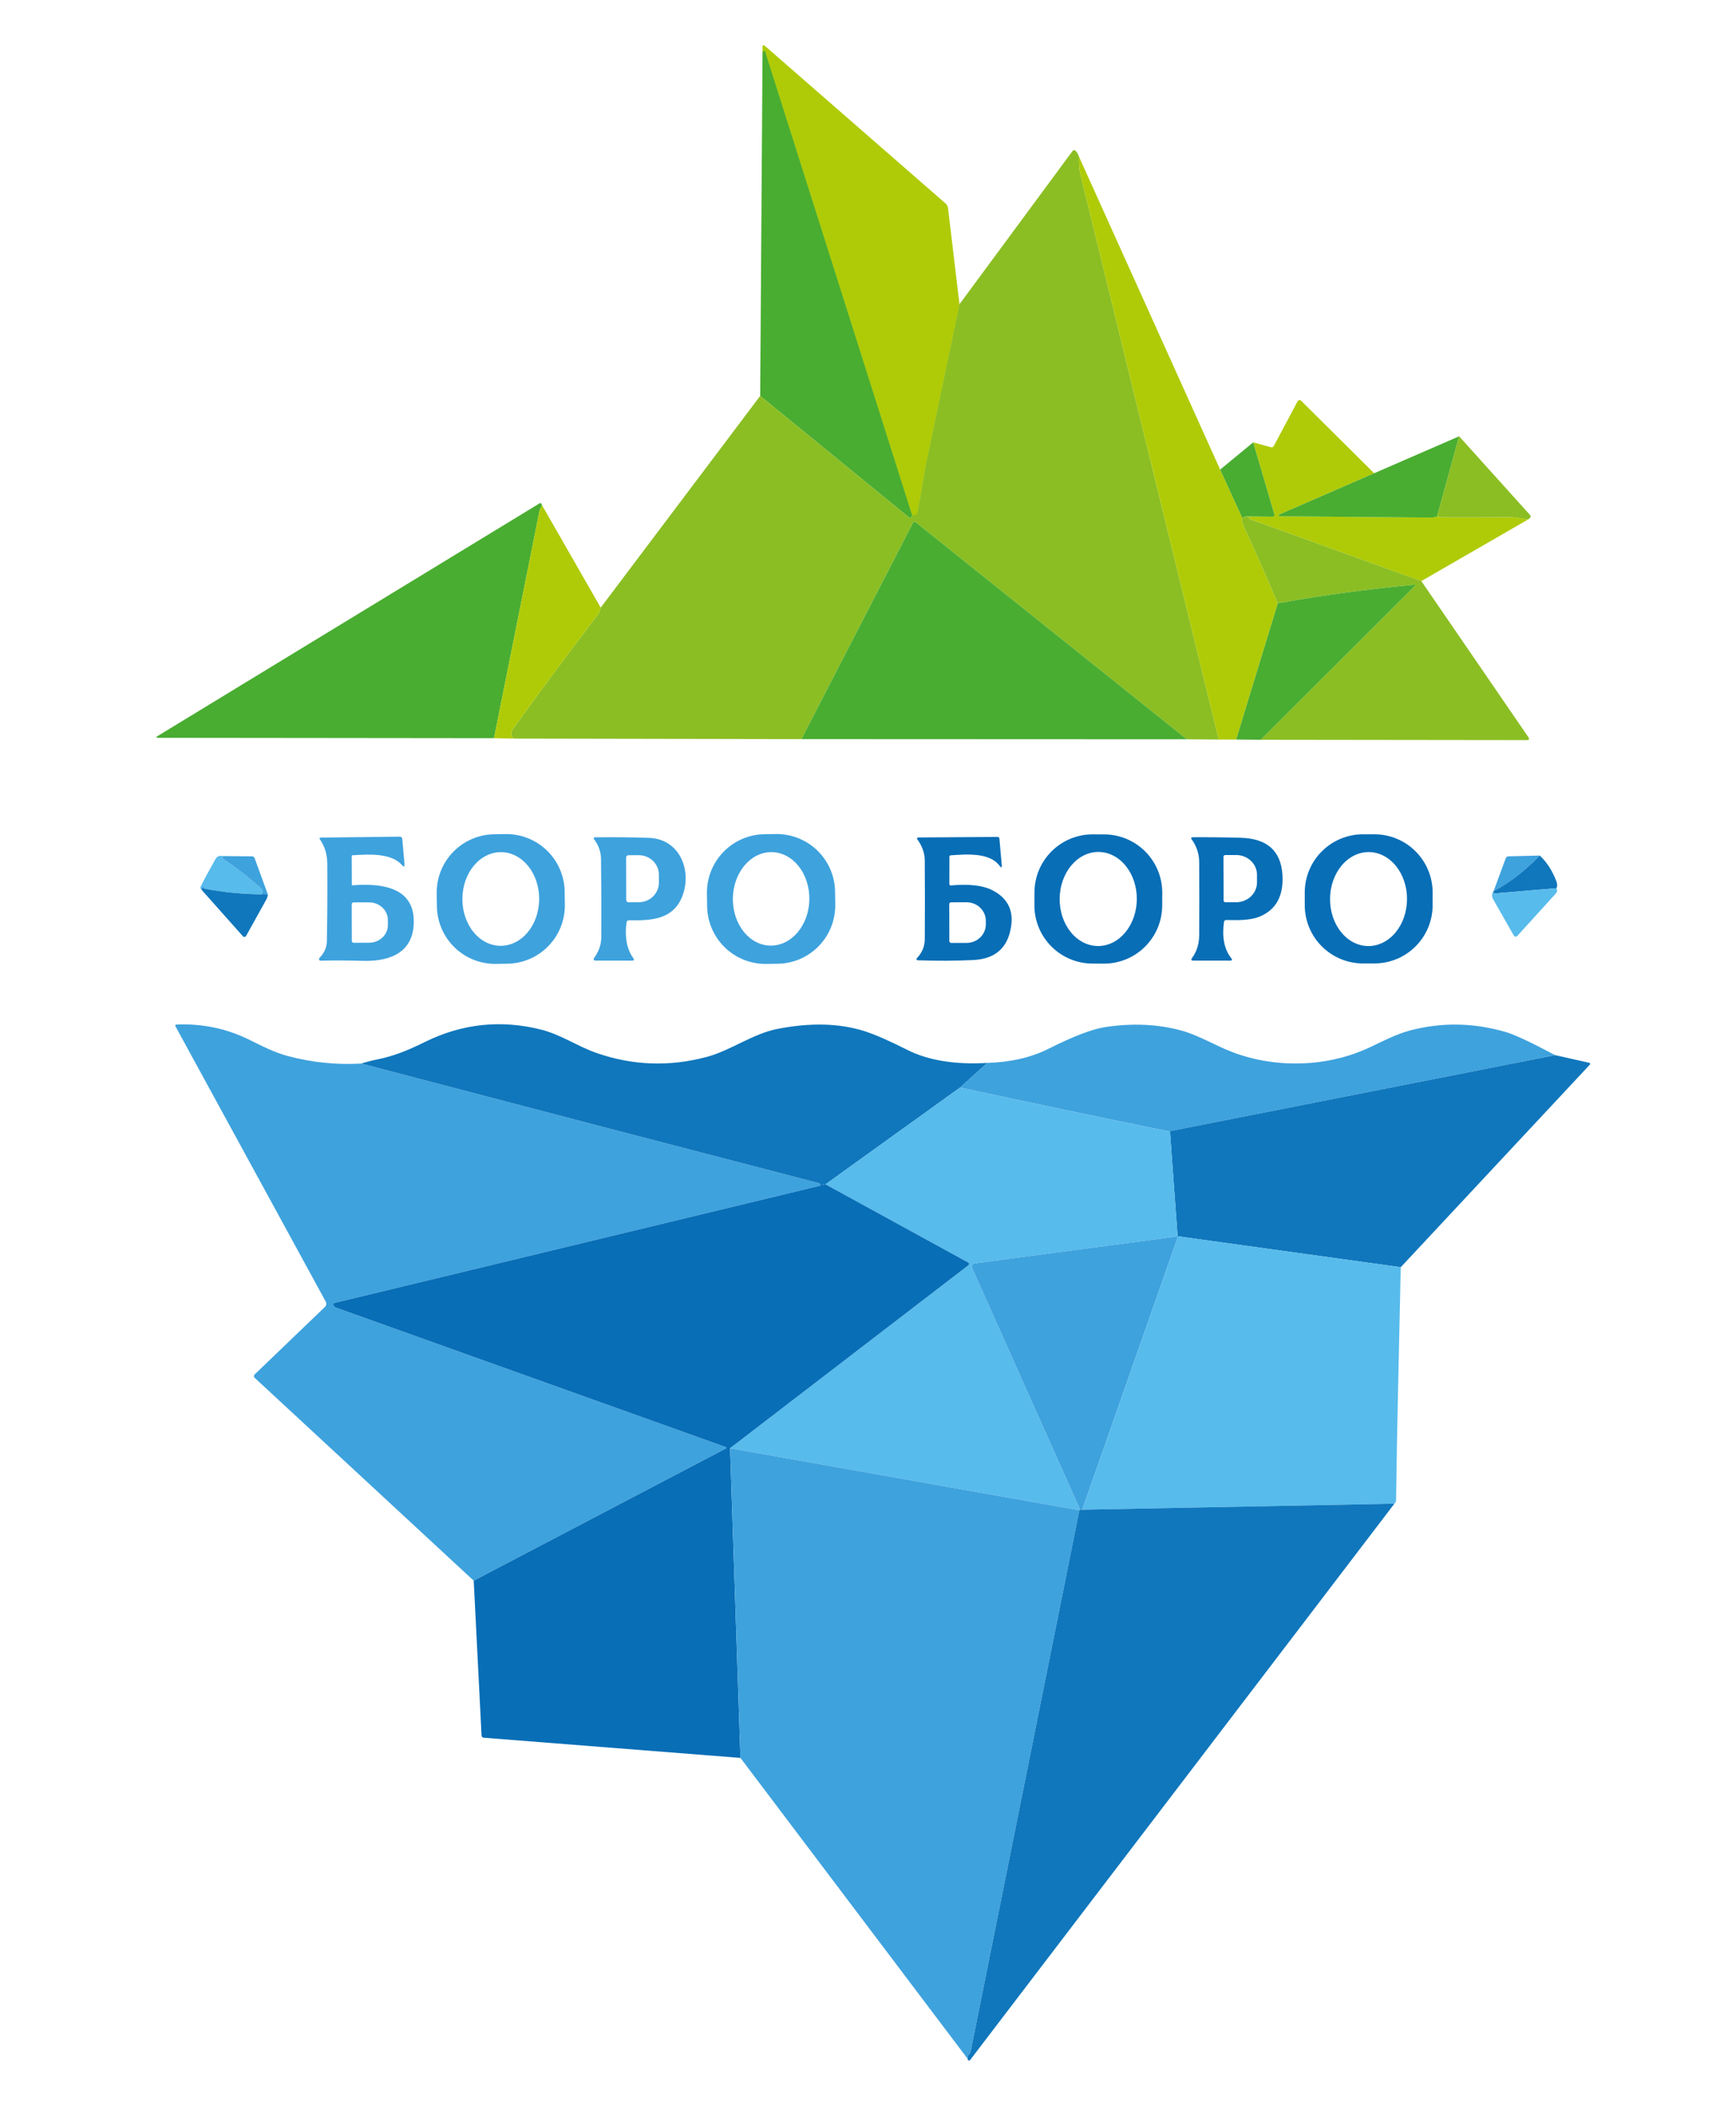 <svg width="423" height="513" viewBox="0 0 423 513" fill="none" xmlns="http://www.w3.org/2000/svg">
<path d="M233.811 74.3C231.137 86.98 228.434 99.853 225.701 112.92C224.881 116.85 224.321 121.59 223.471 125.23C223.384 125.59 222.977 125.753 222.251 125.72L186.461 12.84C186.361 12.526 186.211 12.496 186.011 12.75L185.801 13.02V11.49C185.801 10.95 186.004 10.856 186.411 11.21L230.411 49.57C230.733 49.853 230.94 50.241 230.991 50.66L233.811 74.3Z" fill="#AFCB07"/>
<path d="M222.25 125.5C222.277 125.827 222.107 126.013 221.74 126.06C221.606 126.073 221.473 126.033 221.37 125.95L185.23 96.44L185.8 12.8L186.01 12.53C186.21 12.277 186.36 12.307 186.46 12.62L222.25 125.5Z" fill="#49AD31"/>
<path d="M262.93 38.2C262.877 39.927 262.97 41.277 263.21 42.25C274.477 88.217 285.73 134.183 296.97 180.15L289.19 180.09L223.1 127.2C223.052 127.161 222.994 127.133 222.933 127.118C222.872 127.104 222.808 127.103 222.747 127.117C222.685 127.13 222.628 127.157 222.578 127.196C222.529 127.234 222.488 127.284 222.46 127.34L195.28 180.05L125.21 179.92C124.784 179.653 124.577 179.223 124.59 178.63C124.604 178.25 124.774 177.837 125.1 177.39C131.84 168.063 138.704 158.83 145.69 149.69C145.95 149.343 146.177 148.787 146.37 148.02L185.23 96.44L221.37 125.95C221.473 126.033 221.606 126.073 221.74 126.06C222.107 126.013 222.277 125.827 222.25 125.5C222.977 125.533 223.384 125.37 223.47 125.01C224.32 121.37 224.88 116.63 225.7 112.7C228.434 99.633 231.137 86.76 233.81 74.08L261.31 36.82C261.53 36.52 261.784 36.49 262.07 36.73C262.37 36.977 262.657 37.467 262.93 38.2Z" fill="#8BBE23"/>
<path d="M262.929 38.2L297.309 114.39L302.719 126.23C302.592 126.75 302.629 127.227 302.829 127.66C305.755 134.02 308.595 140.457 311.349 146.97L301.199 180.15H296.969C285.729 134.183 274.475 88.217 263.209 42.25C262.969 41.277 262.875 39.927 262.929 38.2Z" fill="#AFCB07"/>
<path d="M334.829 115.28L312.239 125.1C311.232 125.54 311.279 125.763 312.379 125.77C324.212 125.883 336.169 125.987 348.249 126.08C349.389 126.087 350.039 125.963 350.199 125.71C350.739 125.84 351.109 126.01 351.619 126.01C356.992 126.023 362.369 126.01 367.749 125.97C368.515 125.963 370.052 126.15 372.359 126.53L346.329 141.55L304.669 126.51C304.58 126.477 304.5 126.422 304.438 126.35C304.375 126.279 304.331 126.193 304.309 126.1C304.282 126 304.252 125.897 304.219 125.79L310.089 125.88C310.157 125.881 310.225 125.866 310.287 125.836C310.349 125.806 310.403 125.763 310.444 125.708C310.486 125.654 310.515 125.59 310.528 125.523C310.54 125.456 310.537 125.386 310.519 125.32L305.359 107.76L309.639 108.94C309.972 109.033 310.222 108.927 310.389 108.62L316.189 97.74C316.227 97.667 316.283 97.604 316.35 97.556C316.417 97.508 316.495 97.477 316.576 97.464C316.658 97.452 316.741 97.458 316.82 97.484C316.898 97.509 316.97 97.552 317.029 97.61L334.829 115.28Z" fill="#AFCB07"/>
<path d="M355.541 106.28L350.201 125.71C350.041 125.963 349.391 126.087 348.251 126.08C336.171 125.987 324.214 125.883 312.381 125.77C311.281 125.763 311.234 125.54 312.241 125.1L334.831 115.28L355.541 106.28Z" fill="#49AD31"/>
<path d="M355.539 106.28C361.273 112.66 367.036 119.057 372.829 125.47C373.116 125.783 372.959 126.137 372.359 126.53C370.053 126.15 368.516 125.963 367.749 125.97C362.369 126.01 356.993 126.023 351.619 126.01C351.109 126.01 350.739 125.84 350.199 125.71L355.539 106.28Z" fill="#8BBE23"/>
<path d="M305.359 107.76L310.519 125.32C310.537 125.386 310.54 125.455 310.527 125.523C310.515 125.59 310.486 125.654 310.444 125.708C310.402 125.762 310.349 125.806 310.287 125.836C310.225 125.866 310.157 125.881 310.089 125.88L304.219 125.79C303.545 125.73 303.045 125.877 302.719 126.23L297.309 114.39L305.359 107.76Z" fill="#49AD31"/>
<path d="M132.032 122.99C131.978 123.303 131.882 123.563 131.742 123.77C131.602 123.99 131.505 124.227 131.452 124.48L120.372 179.82L38.582 179.73C37.988 179.73 37.945 179.577 38.452 179.27L131.482 122.61C131.648 122.51 131.788 122.537 131.902 122.69C131.962 122.77 132.005 122.87 132.032 122.99Z" fill="#49AD31"/>
<path d="M132.031 122.99L146.371 148.02C146.178 148.787 145.951 149.343 145.691 149.69C138.704 158.83 131.841 168.063 125.101 177.39C124.774 177.837 124.604 178.25 124.591 178.63C124.578 179.223 124.784 179.653 125.211 179.92L120.371 179.82L131.451 124.48C131.504 124.227 131.601 123.99 131.741 123.77C131.881 123.563 131.978 123.303 132.031 122.99Z" fill="#AFCB07"/>
<path d="M304.218 125.79C304.252 125.897 304.282 126 304.308 126.1C304.33 126.193 304.374 126.278 304.437 126.35C304.5 126.421 304.579 126.476 304.668 126.51L346.328 141.55L372.398 179.56C372.732 180.047 372.602 180.29 372.008 180.29L307.188 180.21L344.708 142.76C344.948 142.52 344.898 142.417 344.558 142.45C333.325 143.49 322.255 144.997 311.348 146.97C308.595 140.457 305.755 134.02 302.828 127.66C302.628 127.227 302.592 126.75 302.718 126.23C303.045 125.877 303.545 125.73 304.218 125.79Z" fill="#8BBE23"/>
<path d="M289.191 180.09L195.281 180.05L222.461 127.34C222.489 127.284 222.529 127.234 222.579 127.196C222.629 127.157 222.686 127.13 222.748 127.116C222.809 127.103 222.873 127.103 222.934 127.118C222.995 127.132 223.052 127.16 223.101 127.2L289.191 180.09Z" fill="#49AD31"/>
<path d="M307.189 180.21L301.199 180.15L311.349 146.97C322.256 144.997 333.326 143.49 344.559 142.45C344.899 142.417 344.949 142.52 344.709 142.76L307.189 180.21Z" fill="#49AD31"/>
<path d="M137.634 220.335C137.663 222.199 137.325 224.051 136.639 225.785C135.952 227.519 134.931 229.101 133.633 230.44C132.336 231.779 130.787 232.849 129.075 233.59C127.364 234.331 125.523 234.727 123.659 234.756L120.879 234.8C119.015 234.829 117.163 234.491 115.429 233.804C113.695 233.118 112.113 232.097 110.774 230.799C109.435 229.501 108.365 227.952 107.624 226.241C106.884 224.53 106.487 222.689 106.458 220.825L106.408 217.645C106.379 215.78 106.717 213.928 107.403 212.195C108.09 210.461 109.111 208.879 110.409 207.54C111.707 206.201 113.255 205.13 114.967 204.39C116.678 203.649 118.519 203.253 120.383 203.224L123.163 203.18C125.027 203.151 126.879 203.489 128.613 204.175C130.347 204.862 131.929 205.883 133.268 207.181C134.607 208.479 135.677 210.027 136.418 211.739C137.159 213.45 137.555 215.291 137.584 217.155L137.634 220.335ZM121.941 230.4C123.171 230.408 124.39 230.122 125.529 229.556C126.669 228.991 127.707 228.157 128.583 227.104C129.46 226.051 130.158 224.798 130.638 223.417C131.118 222.036 131.37 220.554 131.381 219.055C131.402 216.029 130.436 213.12 128.696 210.968C126.955 208.816 124.583 207.598 122.101 207.58C120.872 207.572 119.652 207.858 118.513 208.424C117.373 208.989 116.336 209.822 115.459 210.876C114.583 211.929 113.884 213.182 113.404 214.563C112.924 215.944 112.672 217.426 112.661 218.925C112.64 221.951 113.606 224.86 115.346 227.012C117.087 229.164 119.459 230.382 121.941 230.4Z" fill="#3EA2DD"/>
<path d="M203.52 220.352C203.573 224.123 202.125 227.76 199.496 230.464C196.867 233.168 193.271 234.716 189.5 234.769L186.72 234.808C182.949 234.86 179.312 233.413 176.608 230.784C173.904 228.154 172.356 224.559 172.303 220.788L172.259 217.628C172.207 213.857 173.654 210.22 176.283 207.516C178.913 204.812 182.508 203.264 186.279 203.211L189.059 203.172C192.83 203.119 196.467 204.567 199.171 207.196C201.875 209.825 203.423 213.421 203.476 217.192L203.52 220.352ZM187.711 230.349C188.935 230.368 190.151 230.092 191.291 229.538C192.43 228.983 193.471 228.16 194.353 227.116C195.235 226.072 195.941 224.828 196.431 223.453C196.921 222.079 197.185 220.602 197.209 219.106C197.232 217.611 197.014 216.126 196.568 214.737C196.121 213.348 195.454 212.082 194.606 211.01C193.757 209.939 192.743 209.084 191.621 208.494C190.5 207.904 189.292 207.591 188.069 207.571C186.845 207.552 185.628 207.828 184.489 208.382C183.349 208.937 182.309 209.76 181.427 210.803C180.545 211.847 179.839 213.092 179.349 214.466C178.859 215.841 178.594 217.318 178.571 218.814C178.547 220.309 178.765 221.794 179.212 223.183C179.658 224.572 180.325 225.838 181.174 226.909C182.022 227.981 183.037 228.836 184.158 229.426C185.28 230.016 186.487 230.329 187.711 230.349Z" fill="#3EA2DD"/>
<path d="M283.183 220.631C283.163 224.392 281.65 227.991 278.977 230.636C276.304 233.282 272.689 234.757 268.929 234.737L266.149 234.722C262.388 234.703 258.789 233.19 256.144 230.517C253.499 227.844 252.023 224.229 252.043 220.468L252.06 217.348C252.079 213.588 253.592 209.989 256.265 207.344C258.938 204.698 262.553 203.223 266.314 203.243L269.094 203.257C272.854 203.277 276.453 204.79 279.098 207.463C281.744 210.136 283.219 213.751 283.199 217.511L283.183 220.631ZM267.501 230.45C268.736 230.46 269.96 230.175 271.106 229.609C272.251 229.043 273.295 228.208 274.177 227.151C275.059 226.095 275.763 224.837 276.247 223.451C276.732 222.065 276.988 220.577 277.001 219.072C277.027 216.033 276.062 213.109 274.318 210.945C272.574 208.78 270.194 207.552 267.701 207.53C266.467 207.52 265.242 207.805 264.096 208.371C262.951 208.937 261.907 209.772 261.025 210.829C260.143 211.885 259.44 213.143 258.955 214.529C258.471 215.915 258.215 217.403 258.202 218.908C258.175 221.947 259.14 224.871 260.884 227.035C262.628 229.2 265.008 230.428 267.501 230.45Z" fill="#086EB6"/>
<path d="M349.082 220.5C349.082 224.263 347.587 227.873 344.926 230.534C342.265 233.195 338.655 234.69 334.892 234.69H332.112C328.348 234.69 324.739 233.195 322.078 230.534C319.417 227.873 317.922 224.263 317.922 220.5V217.42C317.922 213.657 319.417 210.047 322.078 207.386C324.739 204.725 328.348 203.23 332.112 203.23H334.892C338.655 203.23 342.265 204.725 344.926 207.386C347.587 210.047 349.082 213.657 349.082 217.42V220.5ZM333.382 230.46C335.87 230.477 338.264 229.287 340.038 227.152C341.812 225.018 342.82 222.112 342.842 219.075C342.852 217.572 342.62 216.081 342.158 214.689C341.697 213.296 341.014 212.029 340.151 210.96C339.287 209.891 338.259 209.04 337.125 208.457C335.991 207.874 334.774 207.569 333.542 207.56C331.054 207.543 328.66 208.733 326.886 210.868C325.112 213.002 324.103 215.908 324.082 218.944C324.072 220.448 324.304 221.939 324.765 223.331C325.227 224.724 325.909 225.991 326.773 227.06C327.636 228.129 328.665 228.98 329.799 229.563C330.933 230.146 332.15 230.451 333.382 230.46Z" fill="#086EB6"/>
<path d="M85.881 208.34C85.761 208.353 85.701 208.417 85.701 208.53L85.731 215.45C85.731 215.603 85.808 215.673 85.961 215.66C92.321 215.15 100.441 215.87 100.801 223.79C101.171 231.83 95.331 234.29 88.261 234.06C84.755 233.953 81.375 233.94 78.121 234.02C78.044 234.022 77.968 234 77.903 233.959C77.838 233.918 77.787 233.858 77.756 233.787C77.725 233.716 77.715 233.638 77.729 233.562C77.742 233.486 77.778 233.416 77.831 233.36C79.011 232.167 79.618 230.8 79.651 229.26C79.758 223.46 79.791 217.2 79.751 210.48C79.738 208.173 79.151 206.19 77.991 204.53C77.765 204.203 77.851 204.037 78.251 204.03L97.391 203.81C97.778 203.803 97.988 203.997 98.021 204.39L98.561 210.47C98.621 211.177 98.418 211.263 97.951 210.73C95.361 207.76 89.831 208.08 85.881 208.34ZM85.701 220.26L85.721 229.22C85.721 229.337 85.768 229.449 85.85 229.531C85.933 229.614 86.045 229.66 86.161 229.66L89.931 229.65C91.149 229.647 92.315 229.194 93.174 228.389C94.033 227.585 94.514 226.495 94.511 225.36V224.08C94.51 223.518 94.39 222.962 94.158 222.443C93.926 221.924 93.587 221.453 93.16 221.056C92.733 220.66 92.226 220.346 91.669 220.132C91.111 219.918 90.514 219.809 89.911 219.81L86.141 219.82C86.025 219.82 85.913 219.866 85.83 219.949C85.748 220.031 85.701 220.143 85.701 220.26Z" fill="#3EA2DD"/>
<path d="M144.72 204.39C144.691 204.35 144.673 204.303 144.668 204.254C144.664 204.205 144.673 204.156 144.695 204.111C144.716 204.067 144.75 204.029 144.791 204.003C144.833 203.976 144.881 203.961 144.93 203.96C149.857 203.913 154.247 203.96 158.1 204.1C166.24 204.39 168.9 213.15 165.84 219.25C163.39 224.14 158.16 224.25 153.3 224.18C152.913 224.173 152.697 224.363 152.65 224.75C152.197 228.363 152.747 231.24 154.3 233.38C154.6 233.8 154.49 234.01 153.97 234.01L145.03 234C144.959 233.999 144.89 233.979 144.83 233.942C144.771 233.904 144.723 233.851 144.691 233.788C144.66 233.724 144.647 233.654 144.654 233.583C144.661 233.513 144.687 233.446 144.73 233.39C145.917 231.81 146.513 230.073 146.52 228.18C146.553 221.893 146.53 215.597 146.45 209.29C146.43 207.517 145.853 205.883 144.72 204.39ZM152.56 208.89L152.58 219.23C152.58 219.378 152.639 219.521 152.744 219.626C152.849 219.731 152.991 219.79 153.14 219.79L155.66 219.78C156.959 219.777 158.205 219.273 159.122 218.379C160.039 217.484 160.552 216.272 160.55 215.01V213.07C160.549 212.445 160.421 211.826 160.173 211.249C159.926 210.672 159.564 210.148 159.108 209.707C158.652 209.266 158.111 208.916 157.516 208.678C156.921 208.44 156.283 208.319 155.64 208.32L153.12 208.33C152.971 208.33 152.829 208.389 152.724 208.494C152.619 208.599 152.56 208.741 152.56 208.89Z" fill="#3EA2DD"/>
<path d="M231.69 215.69C236.057 215.303 239.367 215.663 241.62 216.77C245.893 218.863 247.363 222.373 246.03 227.3C244.903 231.44 241.94 233.627 237.14 233.86C232.807 234.073 228.3 234.093 223.62 233.92C223.561 233.919 223.504 233.901 223.456 233.868C223.407 233.835 223.369 233.789 223.347 233.734C223.324 233.68 223.319 233.62 223.33 233.563C223.341 233.505 223.369 233.452 223.41 233.41C224.69 232.09 225.333 230.517 225.34 228.69C225.38 222.417 225.377 216.043 225.33 209.57C225.31 207.68 224.62 205.96 223.5 204.44C223.47 204.398 223.452 204.348 223.448 204.296C223.444 204.244 223.454 204.193 223.476 204.147C223.499 204.101 223.534 204.064 223.577 204.038C223.62 204.012 223.67 203.999 223.72 204L243.05 203.87C243.337 203.87 243.493 204.013 243.52 204.3L244.09 210.71C244.15 211.41 243.973 211.477 243.56 210.91C241.14 207.62 235.54 208.09 231.68 208.35C231.453 208.363 231.34 208.483 231.34 208.71L231.33 215.36C231.33 215.406 231.339 215.452 231.358 215.494C231.376 215.536 231.403 215.574 231.437 215.605C231.471 215.636 231.511 215.659 231.554 215.674C231.598 215.689 231.644 215.694 231.69 215.69ZM231.3 220.25L231.32 229.25C231.32 229.369 231.367 229.484 231.452 229.568C231.536 229.653 231.651 229.7 231.77 229.7L235.54 229.69C236.781 229.687 237.97 229.21 238.846 228.362C239.722 227.514 240.213 226.366 240.21 225.17V224.29C240.209 223.698 240.086 223.112 239.85 222.565C239.614 222.018 239.268 221.522 238.832 221.104C238.397 220.686 237.88 220.355 237.312 220.13C236.743 219.904 236.135 219.789 235.52 219.79L231.75 219.8C231.631 219.8 231.516 219.848 231.432 219.932C231.347 220.016 231.3 220.131 231.3 220.25Z" fill="#086EB6"/>
<path d="M298.23 224.64C297.723 228.34 298.317 231.263 300.01 233.41C300.323 233.81 300.226 234.01 299.72 234.01L290.75 234C290.25 233.993 290.146 233.79 290.44 233.39C291.593 231.83 292.18 229.98 292.2 227.84C292.233 222.233 292.233 216.3 292.2 210.04C292.187 207.94 291.55 206.047 290.29 204.36C290.262 204.321 290.246 204.276 290.243 204.228C290.239 204.181 290.249 204.134 290.271 204.091C290.292 204.049 290.325 204.014 290.366 203.989C290.406 203.964 290.452 203.95 290.5 203.95C294.54 203.923 298.49 203.967 302.35 204.08C308.73 204.26 312.107 207.257 312.48 213.07C312.8 218.183 310.967 221.58 306.98 223.26C304.63 224.25 301.45 224.17 298.85 224.11C298.483 224.103 298.277 224.28 298.23 224.64ZM298.11 208.71L298.15 219.37C298.15 219.425 298.161 219.48 298.182 219.531C298.203 219.582 298.234 219.628 298.273 219.667C298.312 219.706 298.358 219.737 298.409 219.758C298.46 219.779 298.515 219.79 298.57 219.79L301.24 219.78C302.583 219.775 303.868 219.261 304.815 218.352C305.762 217.442 306.292 216.212 306.29 214.93V213.11C306.289 212.474 306.156 211.844 305.899 211.256C305.643 210.669 305.267 210.135 304.795 209.687C304.322 209.238 303.761 208.883 303.144 208.642C302.527 208.4 301.867 208.277 301.2 208.28L298.53 208.29C298.418 208.29 298.312 208.334 298.233 208.413C298.154 208.492 298.11 208.599 298.11 208.71Z" fill="#086EB6"/>
<path d="M54.462 208.54C54.121 208.8 54.068 209.01 54.301 209.17C57.621 211.397 60.765 213.843 63.731 216.51C64.085 216.83 64.098 217.28 63.772 217.86C59.151 217.827 54.555 217.377 49.981 216.51C49.801 216.477 49.688 216.387 49.642 216.24C49.588 216.087 49.505 216.067 49.392 216.18C49.298 216.287 49.212 216.483 49.132 216.77C48.825 216.557 48.745 216.293 48.892 215.98C49.471 214.74 50.675 212.507 52.502 209.28C52.721 208.88 52.985 208.64 53.291 208.56C53.638 208.467 54.028 208.46 54.462 208.54Z" fill="#57BBEC"/>
<path d="M54.459 208.54L61.369 208.6C61.709 208.6 61.939 208.76 62.059 209.08L65.309 218.02C64.582 217.753 64.069 217.7 63.769 217.86C64.095 217.28 64.082 216.83 63.729 216.51C60.762 213.843 57.619 211.397 54.299 209.17C54.065 209.01 54.119 208.8 54.459 208.54Z" fill="#3EA2DD"/>
<path d="M375.191 208.41C371.558 212.143 367.808 215.033 363.941 217.08L366.881 209.1C367.001 208.78 367.235 208.613 367.581 208.6L375.191 208.41Z" fill="#3EA2DD"/>
<path d="M379.278 216.36L364.338 217.64C363.992 217.667 363.852 217.51 363.918 217.17C363.938 217.063 363.972 216.937 364.018 216.79C363.992 216.883 363.965 216.98 363.938 217.08C367.805 215.033 371.555 212.143 375.188 208.41C376.915 210.01 378.268 212.117 379.248 214.73C379.462 215.317 379.472 215.86 379.278 216.36Z" fill="#1077BC"/>
<path d="M63.769 217.86C64.069 217.7 64.582 217.753 65.309 218.02C65.236 218.147 65.182 218.293 65.149 218.46C65.109 218.66 65.042 218.847 64.949 219.02L59.969 227.98C59.932 228.048 59.88 228.105 59.816 228.148C59.752 228.191 59.679 228.219 59.602 228.227C59.526 228.236 59.448 228.227 59.376 228.199C59.304 228.172 59.24 228.127 59.189 228.07L49.129 216.77C49.209 216.483 49.296 216.287 49.389 216.18C49.502 216.067 49.586 216.087 49.639 216.24C49.686 216.387 49.799 216.477 49.979 216.51C54.552 217.377 59.149 217.827 63.769 217.86Z" fill="#1077BC"/>
<path d="M379.279 216.36L379.379 216.83C379.432 217.117 379.359 217.37 379.159 217.59L369.699 228C369.643 228.061 369.574 228.107 369.497 228.136C369.42 228.165 369.338 228.176 369.257 228.167C369.176 228.158 369.099 228.13 369.031 228.086C368.964 228.041 368.908 227.981 368.869 227.91C367.169 224.897 365.486 221.94 363.819 219.04C363.329 218.18 363.579 217.58 364.019 216.79C363.972 216.937 363.939 217.063 363.919 217.17C363.852 217.51 363.992 217.667 364.339 217.64L379.279 216.36Z" fill="#57BBEC"/>
<path d="M88.01 259.08C125.324 268.893 162.49 278.603 199.51 288.21C199.77 288.277 199.867 288.487 199.8 288.84C160.38 298.367 120.954 307.883 81.52 317.39C81.24 317.457 81.147 317.623 81.24 317.89C81.347 318.203 81.557 318.417 81.871 318.53L176.69 352.45C177.064 352.583 177.074 352.743 176.72 352.93L115.43 385.05L62.05 335.63C61.995 335.579 61.951 335.516 61.92 335.447C61.889 335.378 61.873 335.303 61.872 335.227C61.871 335.152 61.886 335.076 61.915 335.006C61.944 334.936 61.986 334.873 62.041 334.82L79.171 318.37C79.34 318.206 79.451 317.99 79.487 317.755C79.523 317.521 79.482 317.281 79.371 317.07L42.74 249.98C42.717 249.94 42.704 249.895 42.703 249.848C42.703 249.802 42.715 249.756 42.738 249.715C42.761 249.673 42.794 249.638 42.835 249.613C42.876 249.588 42.922 249.573 42.971 249.57C49.541 249.32 55.45 250.6 61.23 253.52C64.05 254.94 67.001 256.4 70.02 257.22C75.941 258.813 81.937 259.433 88.01 259.08Z" fill="#3EA2DD"/>
<path d="M240.582 258.92L233.922 264.93L201.152 288.5C200.505 288.54 200.055 288.653 199.802 288.84C199.868 288.487 199.772 288.277 199.512 288.21C162.492 278.603 125.325 268.893 88.012 259.08C89.405 258.647 90.732 258.307 91.992 258.06C96.202 257.22 99.752 255.68 103.602 253.79C112.642 249.33 122.182 248.34 131.962 250.84C136.752 252.07 140.802 254.93 145.432 256.53C154.238 259.57 163.162 259.88 172.202 257.46C178.082 255.89 183.382 251.83 189.382 250.65C197.462 249.063 204.552 249.243 210.652 251.19C213.158 251.99 216.608 253.497 221.002 255.71C226.155 258.317 232.682 259.387 240.582 258.92Z" fill="#1077BC"/>
<path d="M378.932 257.03L285.072 275.54C285.039 275.553 285.005 275.567 284.972 275.58C284.912 275.613 284.849 275.623 284.782 275.61C268.049 272.197 251.095 268.637 233.922 264.93L240.582 258.92C246.302 258.747 251.269 257.6 255.482 255.48C261.575 252.42 266.209 250.653 269.382 250.18C276.022 249.193 282.192 249.483 287.892 251.05C292.202 252.24 296.042 254.67 300.232 256.27C310.592 260.24 323.322 260.09 333.822 255.1C336.982 253.61 340.282 251.89 343.562 251.02C351.355 248.973 359.175 249.113 367.022 251.44C369.115 252.06 373.085 253.923 378.932 257.03Z" fill="#3EA2DD"/>
<path d="M378.93 257.03L387.26 258.9C387.305 258.909 387.347 258.93 387.381 258.961C387.416 258.991 387.441 259.031 387.455 259.074C387.47 259.118 387.472 259.165 387.462 259.21C387.453 259.255 387.431 259.296 387.4 259.33L341.31 308.69L287.05 301.17C287.017 301.17 286.98 301.17 286.94 301.17L285.07 275.54L378.93 257.03Z" fill="#1077BC"/>
<path d="M233.921 264.93C251.094 268.637 268.047 272.197 284.781 275.61C284.847 275.623 284.911 275.613 284.971 275.58C285.004 275.567 285.037 275.553 285.071 275.54L286.941 301.17L237.691 307.73C236.844 307.843 236.594 308.29 236.941 309.07L263.101 367.54C263.114 367.573 263.114 367.603 263.101 367.63C263.081 367.69 263.047 367.777 263.001 367.89L177.891 352.78L235.881 308.28C236.261 307.987 236.241 307.723 235.821 307.49L201.151 288.5L233.921 264.93Z" fill="#57BBEC"/>
<path d="M201.148 288.5L235.818 307.49C236.238 307.723 236.258 307.987 235.878 308.28L177.888 352.78L180.418 428.22L117.838 423.3C117.708 423.288 117.586 423.231 117.494 423.137C117.402 423.044 117.347 422.921 117.338 422.79L115.428 385.05L176.718 352.93C177.071 352.743 177.061 352.583 176.688 352.45L81.868 318.53C81.555 318.417 81.345 318.203 81.238 317.89C81.145 317.623 81.238 317.457 81.518 317.39C120.951 307.883 160.378 298.367 199.798 288.84C200.051 288.653 200.501 288.54 201.148 288.5Z" fill="#086EB6"/>
<path d="M286.94 301.17C286.98 301.17 287.017 301.17 287.05 301.17L263.7 367.76C263.26 367.733 263.027 367.777 263 367.89C263.047 367.777 263.08 367.69 263.1 367.63C263.113 367.603 263.113 367.573 263.1 367.54L236.94 309.07C236.593 308.29 236.843 307.843 237.69 307.73L286.94 301.17Z" fill="#3EA2DD"/>
<path d="M287.049 301.17L341.309 308.69C340.929 327.63 340.409 346.56 340.169 365.5C340.163 365.78 340.029 366.043 339.769 366.29L263.699 367.76L287.049 301.17Z" fill="#57BBEC"/>
<path d="M177.891 352.78L263.001 367.89L236.491 499.81C236.446 500.049 236.318 500.265 236.131 500.42C235.864 500.633 235.737 500.987 235.751 501.48L180.421 428.22L177.891 352.78Z" fill="#3EA2DD"/>
<path d="M339.771 366.29L236.381 501.82C236.351 501.858 236.312 501.889 236.269 501.911C236.225 501.933 236.177 501.945 236.128 501.946C236.08 501.947 236.031 501.937 235.987 501.917C235.942 501.897 235.903 501.867 235.871 501.83C235.811 501.75 235.771 501.633 235.751 501.48C235.738 500.987 235.864 500.633 236.131 500.42C236.319 500.265 236.446 500.049 236.491 499.81L263.001 367.89C263.028 367.777 263.261 367.733 263.701 367.76L339.771 366.29Z" fill="#1077BC"/>
</svg>
